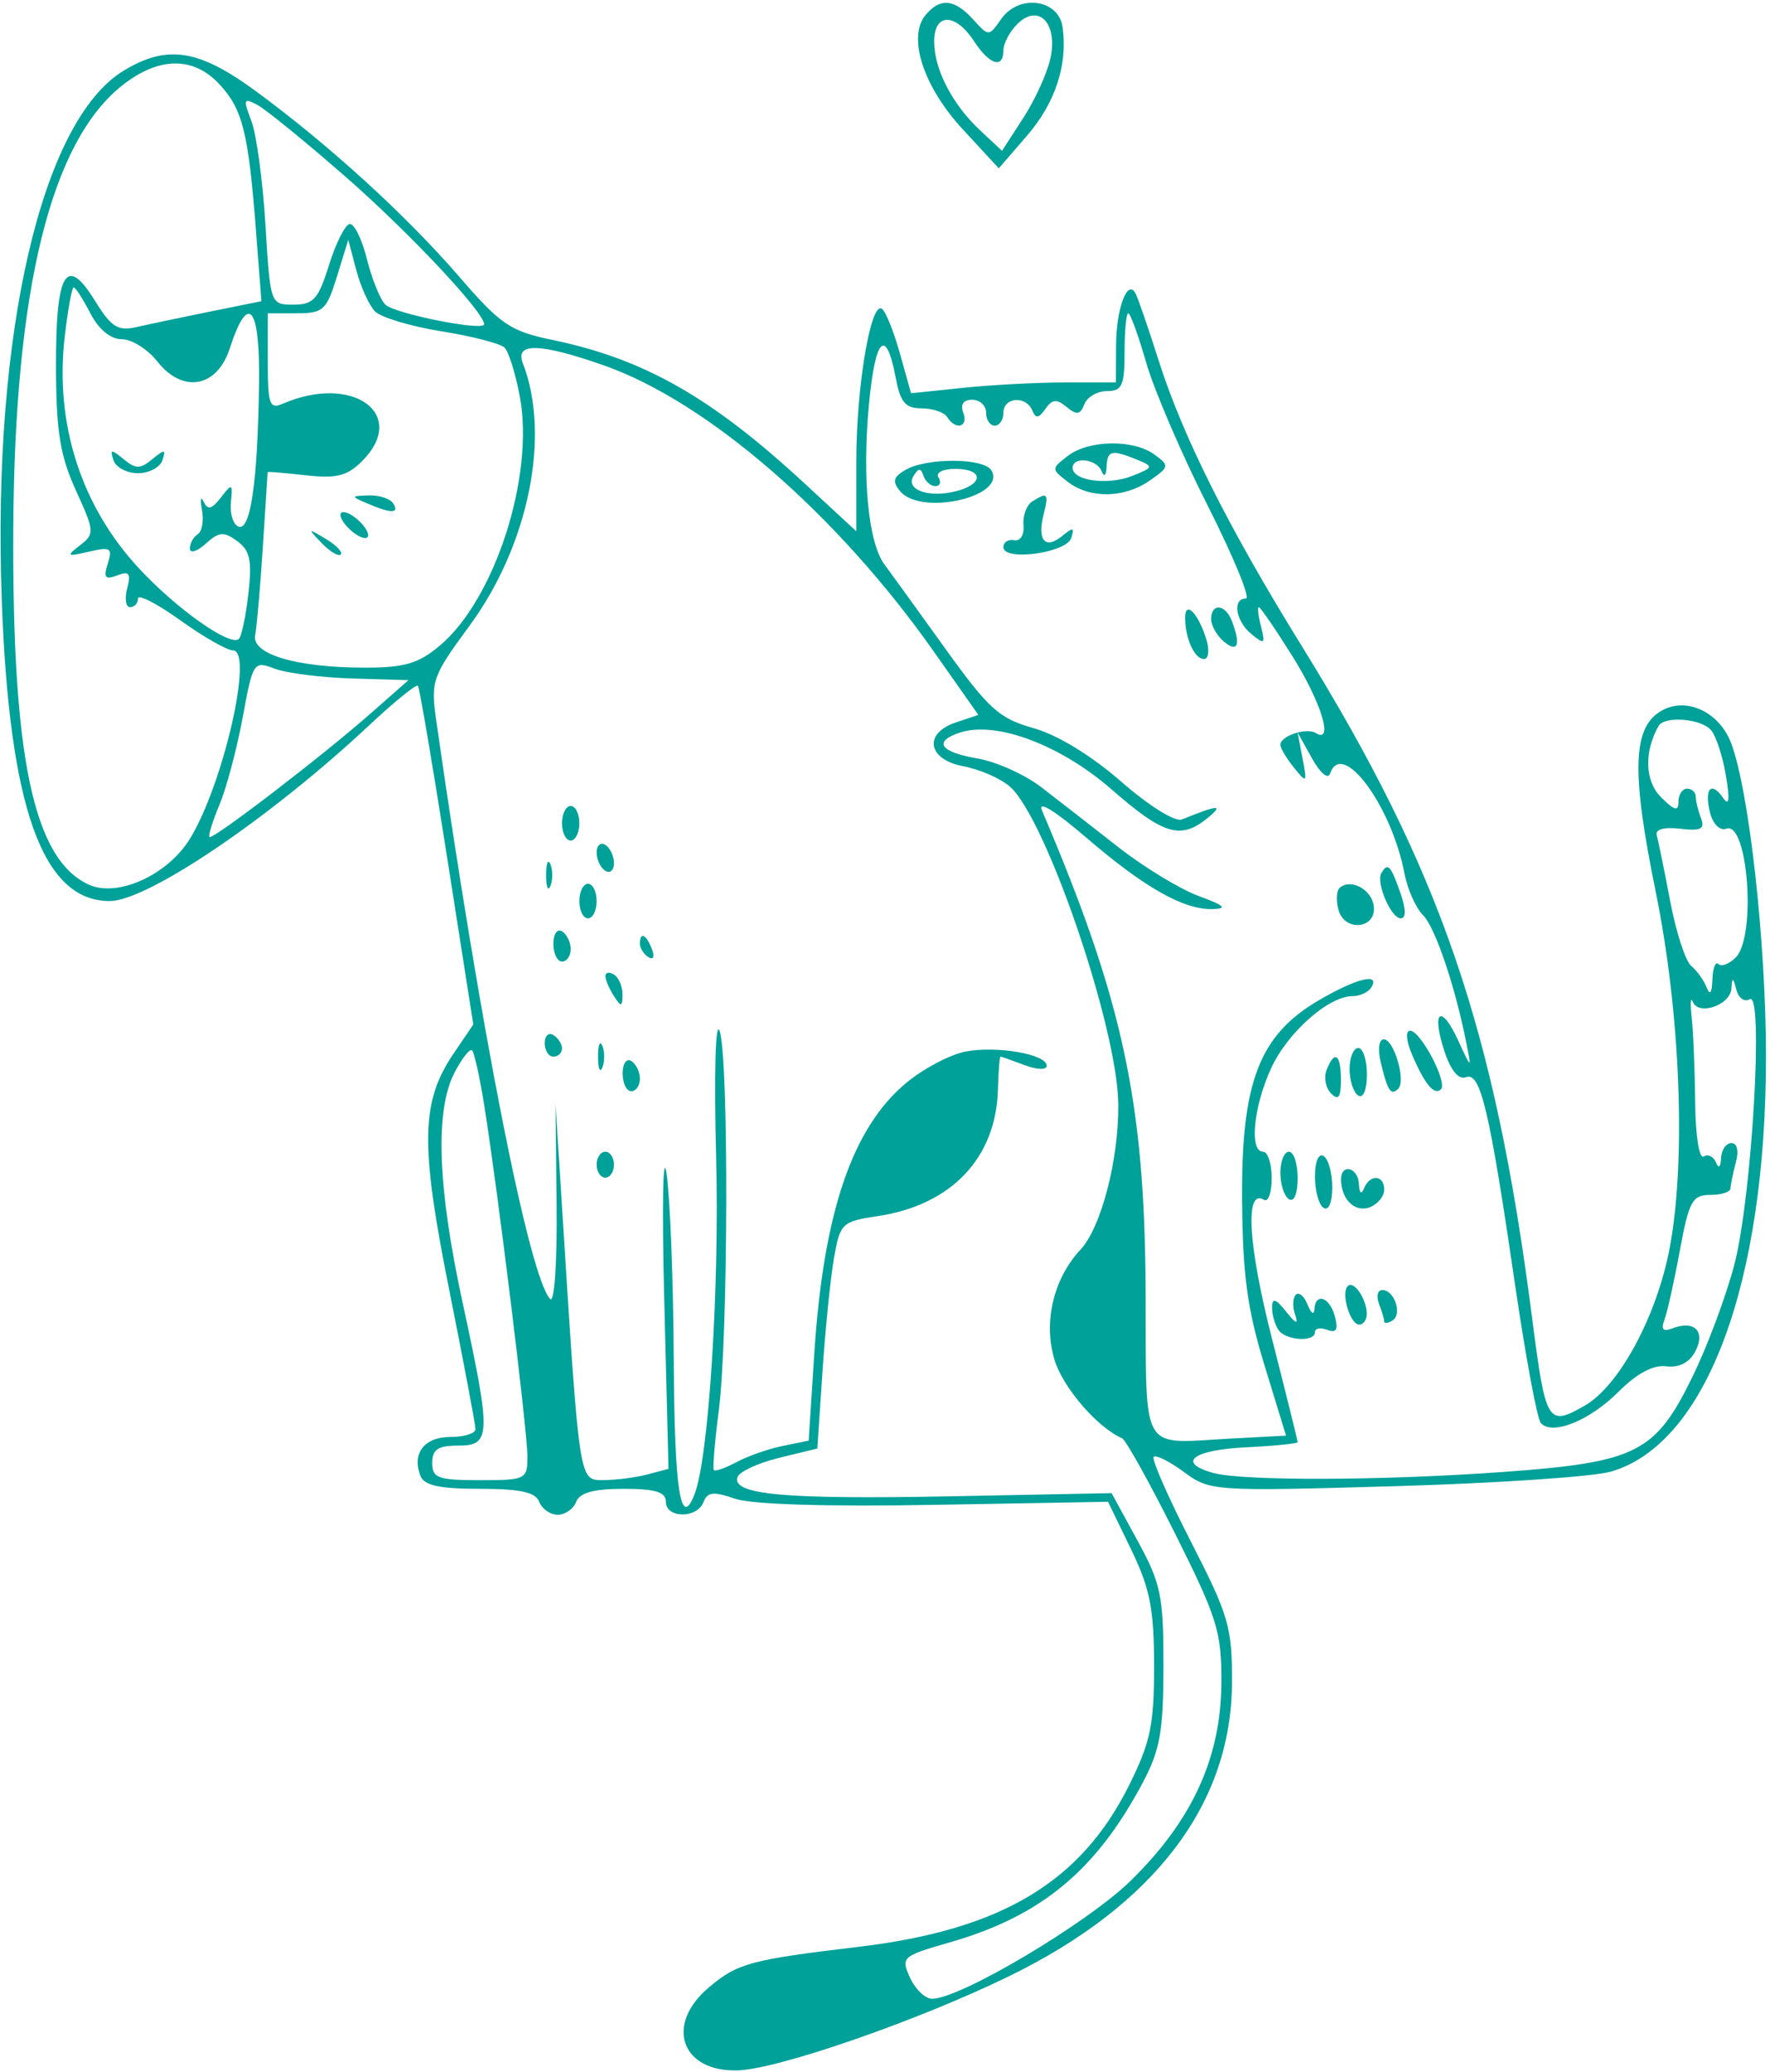 <svg width="387" height="453" viewBox="0 0 387 453" fill="none" xmlns="http://www.w3.org/2000/svg">
<path fill-rule="evenodd" clip-rule="evenodd" d="M202.376 3.28C198.36 8.114 201.867 18.914 210.484 28.248L218.375 36.796L224.525 29.694C230.743 22.51 233.49 14.136 232.326 5.911C231.46 -0.206 222.772 -1.355 218.92 4.138C216.195 8.025 216.191 8.025 212.766 4.248C208.688 -0.253 205.555 -0.546 202.376 3.28ZM229.708 12.577C229.045 15.789 226.385 21.69 223.796 25.69L219.086 32.964L214.327 28.524C208.215 22.823 204.251 15.167 204.251 9.064C204.251 2.808 208.864 2.757 212.94 8.97C216.375 14.202 219.389 15.148 219.389 10.993C219.389 9.51 220.757 6.929 222.428 5.261C227.013 0.682 231.276 4.968 229.708 12.577ZM27.002 15.472C9.075 26.387 -1.673 72.912 0.368 130.755C1.983 176.502 9.279 196.975 23.971 196.975C32.266 196.975 59.164 178.754 80.802 158.478C86.279 153.348 91.038 149.494 91.38 149.915C91.721 150.336 94.586 167.17 97.742 187.323L103.483 223.962L99.218 230.241C92.02 240.832 91.838 250.075 98.207 281.921C101.373 297.747 103.962 311.467 103.962 312.41C103.962 313.353 101.498 314.124 98.487 314.124C92.775 314.124 90.025 317.685 91.923 322.626C92.733 324.729 96.081 325.461 104.908 325.461C113.735 325.461 117.083 326.192 117.892 328.295C118.49 329.854 120.311 331.129 121.938 331.129C123.565 331.129 125.386 329.854 125.984 328.295C126.748 326.309 129.848 325.461 136.332 325.461C143.302 325.461 145.591 326.162 145.591 328.295C145.591 331.943 152.42 332 153.819 328.363C154.674 326.133 156.006 325.99 160.678 327.615C164.311 328.881 180.607 329.383 204.372 328.964L242.27 328.295L247.3 338.687C251.455 347.275 252.329 351.706 252.335 364.195C252.339 377.119 251.538 380.915 246.817 390.369C236.268 411.487 218.876 421.861 187.8 425.572C164.033 428.41 161.299 429.149 155.007 434.435C145.29 442.598 148.942 453.019 161.369 452.59C170.3 452.282 200.968 441.619 220.755 431.943C252.454 416.442 269.239 394.336 269.365 367.925C269.424 355.738 268.688 353.206 260.387 337.013C255.414 327.31 251.752 318.968 252.248 318.471C252.746 317.976 255.734 319.476 258.89 321.804C264.536 325.974 265.257 326.022 304.925 324.888C327.088 324.253 348.382 322.817 352.242 321.695C373.061 315.65 386.11 280.708 386.121 230.978C386.127 206.046 382.42 172.738 378.49 162.414C375.945 155.731 368.909 152.356 363.522 155.234C356.941 158.752 356.579 168.343 362.025 195.008C367.409 221.374 368.673 253.605 365.074 272.77C362.271 287.691 354.021 302.993 346.456 307.301C338.381 311.902 337.958 311.193 334.981 288.073C326.841 224.841 314.989 190.28 284.615 141.214C268.631 115.392 258.617 95.424 253.357 78.881C251.045 71.607 248.736 64.925 248.225 64.035C246.463 60.954 244.047 67.578 244.017 75.575L243.988 83.605H232.913C226.82 83.605 216.744 84.136 210.518 84.786L199.199 85.967L196.735 77.179C195.38 72.345 193.607 67.983 192.797 67.482C190.349 65.97 187.221 84.714 187.221 100.907V116.133L175.829 105.602C155.526 86.83 140.798 78.46 120.784 74.31C111.578 72.402 109.461 70.966 100.421 60.504C88.82 47.075 72.037 31.763 56.014 19.984C43.438 10.74 36.535 9.667 27.002 15.472ZM48 18.444C53.051 23.885 54.319 28.976 55.97 50.454L57.155 65.84L46.025 68.094C39.903 69.334 32.669 70.856 29.95 71.478C25.755 72.438 24.358 71.563 20.723 65.687C14.443 55.542 12.176 59.474 12.244 80.393C12.29 94.345 13.147 99.633 16.587 107.186C20.688 116.184 20.725 116.711 17.478 119.22C14.401 121.595 14.587 121.725 19.435 120.601C24.188 119.498 24.652 119.789 23.567 123.199C22.587 126.283 22.99 126.793 25.613 125.788C28.245 124.779 28.671 125.333 27.806 128.633C27.216 130.888 27.505 132.732 28.45 132.732C29.392 132.732 30.164 131.883 30.164 130.846C30.164 129.809 34.31 131.934 39.377 135.57C44.447 139.205 49.652 142.179 50.947 142.179C55.524 142.179 48.791 171.574 41.506 183.389C36.632 191.295 25.706 196.247 19.433 193.392C7.368 187.903 2.651 165.736 2.904 115.726C3.171 63.213 11.103 30.967 26.79 18.623C34.76 12.352 42.286 12.288 48 18.444ZM75.659 38.733C89.412 50.756 105.854 68.264 105.854 70.887C105.854 72.481 86.269 68.585 84.252 66.588C83.124 65.473 81.308 60.98 80.218 56.604C79.128 52.23 77.425 48.795 76.433 48.972C75.442 49.15 73.417 53.19 71.933 57.947C69.612 65.4 68.533 66.599 64.169 66.599C59.119 66.599 59.1 66.548 58.037 49.121C57.452 39.51 56.061 29.282 54.949 26.395C53.123 21.66 53.253 21.323 56.29 22.946C58.143 23.934 66.858 31.039 75.659 38.733ZM81.981 68.064C83.27 69.388 89.806 71.352 96.508 72.425C103.209 73.498 109.427 75.104 110.325 75.992C111.222 76.88 112.723 81.693 113.656 86.685C116.899 104.023 108.229 130.999 96.15 141.148C91.484 145.068 88.441 145.956 79.69 145.947C64.781 145.934 54.956 143.009 55.791 138.835C56.15 137.038 56.907 128.339 57.471 119.505C58.035 110.672 58.508 103.337 58.521 103.205C58.536 103.072 62.279 103.384 66.841 103.898C73.549 104.652 75.901 104.066 79.141 100.831C89.418 90.57 77.137 81.623 61.859 88.244C58.928 89.513 58.548 88.461 58.548 79.083V68.489H64.872C70.66 68.489 71.404 67.811 73.672 60.459L76.149 52.428L77.894 59.041C78.855 62.679 80.693 66.739 81.981 68.064ZM19.756 68.489C21.592 72.032 24.169 74.157 26.629 74.157C28.794 74.157 32.278 76.33 34.368 78.985C39.962 86.088 47.468 84.739 50.254 76.13C54.269 63.725 56.879 66.894 56.64 83.886C56.341 105.259 54.795 116.063 52.171 115.127C50.994 114.708 50.235 112.333 50.481 109.85C50.899 105.64 50.752 105.565 48.307 108.741C46.31 111.333 45.408 111.56 44.526 109.686C43.888 108.331 43.724 109.136 44.157 111.473C44.59 113.81 44.174 116.199 43.232 116.781C42.289 117.363 41.517 118.77 41.517 119.91C41.517 121.049 43.067 120.58 44.961 118.869C47.883 116.229 48.929 116.14 51.862 118.283C54.657 120.322 55.128 122.517 54.319 129.697C53.766 134.587 52.833 139.067 52.246 139.653C50.415 141.484 38.552 133.098 30.249 124.102C17.694 110.502 11.964 92.561 14.142 73.685C14.833 67.709 15.718 62.82 16.11 62.82C16.5 62.82 18.142 65.371 19.756 68.489ZM250.636 79.353C252.358 85.33 258.394 99.359 264.05 110.53C269.706 121.701 273.466 130.842 272.406 130.842C269.371 130.842 270.158 135.783 273.646 138.642C276.467 140.951 276.694 140.77 275.716 136.983C275.112 134.646 274.898 132.732 275.243 132.732C275.585 132.732 278.912 137.593 282.634 143.538C288.912 153.562 291.675 162.699 287.68 160.235C285.658 158.986 279.941 160.883 279.941 162.805C279.941 163.534 281.277 165.781 282.908 167.799C285.733 171.291 285.824 171.194 284.795 165.798L283.714 160.13L286.871 165.798C288.663 169.016 290.369 170.446 290.818 169.105C293.378 161.467 304.226 176.035 307.078 190.943C307.736 194.38 309.555 198.473 311.118 200.034C313.803 202.715 318.151 215.554 320.638 228.151C321.749 233.773 321.733 233.767 318.797 227.394C315.05 219.259 312.906 221 315.818 229.812C317.232 234.086 318.918 236.102 320.556 235.475C323.703 234.268 325.669 242.612 331.293 281.057C333.575 296.646 336.09 310.146 336.883 311.057C339.348 313.889 347.495 310.62 353.892 304.232C357.911 300.219 361.493 298.312 364.317 298.681C367.077 299.043 369.343 297.891 370.644 295.461C372.983 291.098 370.512 288.53 365.738 290.359C363.628 291.168 363.1 290.656 363.9 288.574C364.517 286.97 366.037 280.158 367.276 273.437C369.286 262.55 370.01 261.218 373.935 261.218C376.357 261.218 378.35 260.579 378.365 259.8C378.378 259.022 378.904 256.469 379.53 254.132C380.215 251.581 379.827 249.881 378.56 249.881C377.396 249.881 376.378 251.368 376.297 253.187C376.206 255.183 375.767 255.553 375.19 254.121C374.662 252.815 373.452 252.227 372.501 252.815C371.522 253.418 370.712 248.278 370.639 241.017C370.567 233.941 370.228 225.601 369.884 222.483C369.541 219.365 369.64 217.788 370.105 218.976C371.333 222.114 378.299 219.762 378.558 216.121C378.743 213.525 378.915 213.563 379.648 216.365C380.126 218.196 381.44 219.125 382.567 218.43C385.659 216.522 383.073 261.454 379.233 276.341C377.492 283.092 373.384 294.119 370.107 300.846C361.942 317.602 357.885 319.652 328.714 321.77C302.272 323.688 271.627 323.783 265.165 321.965C257.228 319.733 260.799 316.967 272.353 316.395C278.607 316.087 283.726 315.575 283.726 315.259C283.726 314.944 281.179 304.685 278.066 292.462C272.857 272.007 272.16 259.697 276.359 262.287C277.288 262.861 278.049 260.728 278.049 257.55C278.049 254.372 277.197 251.77 276.157 251.77C273.127 251.77 274.045 242.041 277.869 233.633C281.449 225.761 290.454 217.759 295.732 217.759C297.331 217.759 299.166 216.909 299.81 215.87C301.865 212.55 296.604 213.837 288.331 218.677C275.347 226.275 271.392 236.539 271.575 262.162C271.693 278.648 272.701 286.14 276.452 298.388L281.181 313.831L268.733 314.498C249.107 315.548 250.628 318.226 250.483 282.376C250.312 240.919 245.508 218.628 227.808 177.148C226.841 174.881 230.68 177.237 237.46 183.066C250.238 194.055 258.856 198.925 265.182 198.732C268.451 198.632 267.691 197.923 262.124 195.886C258.048 194.396 250.106 189.568 244.473 185.156C238.841 180.744 231.288 174.866 227.689 172.094C224.089 169.32 217.771 166.482 213.644 165.787C205.447 164.404 203.941 162.027 210.038 160.095C217.932 157.592 231.976 162.901 243.044 172.574C254.384 182.482 258.139 183.612 263.969 178.87C267.721 175.818 266.44 175.878 258.417 179.136C256.937 179.737 251.221 176.175 245.152 170.873C238.626 165.169 231.185 160.63 225.974 159.173C218.468 157.076 216.174 155.003 206.597 141.671C200.624 133.353 194.678 125.128 193.386 123.396C189.855 118.661 188.479 104.525 189.985 88.468C191.376 73.643 193.734 71.344 195.874 82.726C196.858 87.972 197.98 89.273 201.511 89.273C203.937 89.273 206.446 90.124 207.089 91.163C208.932 94.141 211.822 93.366 210.613 90.218C209.922 88.423 210.637 87.384 212.564 87.384C214.236 87.384 215.605 88.659 215.605 90.218C215.605 91.777 216.456 93.052 217.497 93.052C218.538 93.052 219.389 91.777 219.389 90.218C219.389 86.794 224.36 86.424 225.711 89.746C226.441 91.548 227.119 91.463 228.563 89.394C230.061 87.246 231.028 87.157 233.216 88.971C235.418 90.796 236.202 90.675 237.085 88.378C237.695 86.791 239.922 85.494 242.037 85.494C245.332 85.494 245.881 84.279 245.881 76.992C245.881 72.315 246.246 68.489 246.692 68.489C247.139 68.489 248.914 73.377 250.636 79.353ZM131.92 79.833C154.614 87.767 183.062 112.418 204.177 142.442L213.913 156.284L209.082 157.892C201.801 160.315 202.785 166.047 210.74 167.538C214.306 168.205 218.861 170.214 220.857 171.999C228.79 179.091 244.34 224.701 244.511 241.378C244.635 253.446 240.766 268.332 236.243 273.178C230.334 279.512 228.086 289.006 230.55 297.222C232.37 303.283 239.886 312.024 245.338 314.415C246.157 314.774 251.393 324.195 256.973 335.348C266.183 353.75 267.114 356.768 267.049 367.936C266.955 384.284 260.616 398.07 247.162 411.187C237.611 420.498 209.922 436.941 203.793 436.941C202.298 436.941 200.126 434.864 198.968 432.325C196.932 427.864 197.225 427.605 207.651 424.614C227.596 418.892 239.638 408.929 249.852 389.703C253.643 382.567 254.371 378.469 254.382 364.195C254.394 348.856 253.839 346.171 248.719 336.798L243.042 326.405L207.869 327.095C171.738 327.804 159.995 326.753 161.242 322.927C161.636 321.723 165.725 319.818 170.331 318.694L178.706 316.652L179.832 299.799C180.45 290.531 181.582 279.376 182.346 275.009C183.68 267.393 184.068 267.024 191.906 265.849C208.013 263.438 217.798 253.125 218.191 238.149C218.293 234.209 218.551 230.986 218.761 230.986C218.971 230.986 221.327 231.815 223.997 232.828C226.744 233.871 228.85 233.937 228.85 232.979C228.85 230.462 218.074 228.567 211.15 229.865C207.822 230.489 202.033 233.521 198.287 236.605C186.354 246.427 180.023 265.017 178.024 296.102L176.813 314.925L171.137 316.085C168.014 316.723 163.471 318.313 161.04 319.616C158.61 320.92 156.379 321.706 156.084 321.362C155.787 321.018 156.265 315.21 157.147 308.455C159.236 292.428 159.369 230.863 157.327 225.349C156.423 222.908 156.101 234.823 156.578 253.131C157.319 281.579 154.952 318.596 151.883 326.587C148.825 334.545 147.466 325.918 147.317 297.59C147.226 280.183 146.511 261.69 145.726 256.494C144.942 251.298 144.719 263.706 145.232 284.069L146.163 321.092L141.619 322.305C139.12 322.974 134.826 323.531 132.077 323.545C126.525 323.575 126.754 325.071 122.835 263.107L121.459 241.378L121.7 263.493C121.832 275.822 121.219 284.885 120.313 283.977C115.724 279.372 104.951 224.673 95.326 157.108C94.164 148.94 94.599 147.725 102.567 136.917C115.59 119.254 120.477 95.272 114.301 79.353C112.551 74.845 118.078 74.994 131.92 79.833ZM233.469 99.666C229.834 102.471 229.834 102.528 233.469 105.334C238.295 109.058 245.839 108.932 251.41 105.036C255.686 102.044 255.732 101.789 252.415 99.367C247.794 95.992 238.03 96.147 233.469 99.666ZM24.811 100.61C25.325 102.169 27.736 103.445 30.164 103.445C32.592 103.445 35.002 102.169 35.517 100.61C36.323 98.18 36.007 98.146 33.311 100.368C30.643 102.568 29.685 102.568 27.017 100.368C24.321 98.146 24.005 98.18 24.811 100.61ZM248.719 100.535C252.278 101.992 252.206 102.201 247.502 104.057C242.215 106.145 234.527 105.09 234.527 102.279C234.527 99.722 239.761 100.297 240.843 102.972C241.413 104.384 241.858 104.002 241.947 102.027C242.109 98.413 243.037 98.209 248.719 100.535ZM197.997 102.71C195.297 104.278 195.049 105.259 196.809 107.377C201.392 112.89 220.288 108.537 216.729 102.787C215.056 100.083 202.605 100.032 197.997 102.71ZM204.52 106.279C205.536 106.279 205.841 105.429 205.197 104.389C204.533 103.318 206.124 102.5 208.87 102.5C215.08 102.5 215.158 105.844 208.985 107.392C202.972 108.898 197.878 107.042 199.748 104.023C200.843 102.252 201.329 102.25 201.916 104.01C202.334 105.259 203.506 106.279 204.52 106.279ZM80.309 110.058C85.516 112.293 87.368 112.293 85.985 110.058C85.342 109.019 82.95 108.229 80.67 108.301C76.674 108.429 76.66 108.491 80.309 110.058ZM225.675 109.642C224.449 110.421 223.597 112.747 223.783 114.81C223.974 116.93 223.092 118.355 221.754 118.088C220.454 117.827 219.389 118.517 219.389 119.619C219.389 122.753 233.144 120.894 234.215 117.616C234.974 115.296 234.625 115.207 232.296 117.126C228.58 120.187 226.742 118.188 228.145 112.612C229.35 107.809 229.077 107.481 225.675 109.642ZM75.578 114.782C76.874 116.34 78.785 117.616 79.826 117.616C80.882 117.616 80.676 116.363 79.362 114.782C78.066 113.223 76.155 111.947 75.114 111.947C74.058 111.947 74.265 113.2 75.578 114.782ZM70.329 118.71C72.126 120.582 74.004 121.708 74.501 121.212C74.999 120.715 73.529 119.182 71.235 117.805C67.248 115.415 67.209 115.456 70.329 118.71ZM259.126 135.033C259.126 139.572 261.174 144.069 263.24 144.069C264.245 144.069 264.483 142.166 263.772 139.817C262.048 134.119 259.126 131.111 259.126 135.033ZM264.803 135.336C264.803 136.766 266.08 138.995 267.642 140.29C270.65 142.784 271.335 140.934 269.331 135.721C267.918 132.044 264.803 131.778 264.803 135.336ZM77.037 148.322L89.31 148.685L81.026 155.973C70.263 165.439 46.479 183.663 45.788 182.974C45.493 182.681 46.494 179.472 48.012 175.844C49.529 172.219 51.804 163.657 53.064 156.819C55.306 144.666 55.463 144.428 60.06 146.174C62.646 147.154 70.285 148.122 77.037 148.322ZM374.153 159.657C375.227 160.957 376.673 165.42 377.364 169.577C378.263 174.972 378.07 176.339 376.69 174.356C374.088 170.611 372.552 172.527 373.931 177.796C374.559 180.196 376.096 181.672 377.432 181.16C382.18 179.342 384.057 204.761 379.51 209.302C378.073 210.736 376.37 211.384 375.725 210.742C375.082 210.097 374.486 211.626 374.404 214.137C374.308 217.081 373.863 217.697 373.152 215.87C372.544 214.311 371.023 212.185 369.77 211.146C368.517 210.107 366.447 203.73 365.168 196.975C363.891 190.22 362.572 183.75 362.239 182.598C361.861 181.296 363.796 180.753 367.344 181.167C371.908 181.698 372.826 181.233 371.912 178.856C371.284 177.22 370.769 175.1 370.769 174.146C370.769 173.192 369.918 172.411 368.877 172.411C367.836 172.411 366.985 173.687 366.985 175.245C366.985 177.443 366.128 177.224 363.172 174.272C359.643 170.748 359.421 164.419 362.627 158.712C363.914 156.422 372.028 157.087 374.153 159.657ZM122.884 179.969C122.884 182.048 123.736 183.748 124.776 183.748C125.817 183.748 126.669 182.048 126.669 179.969C126.669 177.891 125.817 176.19 124.776 176.19C123.736 176.19 122.884 177.891 122.884 179.969ZM130.453 186.36C130.453 187.918 131.305 189.719 132.345 190.361C133.386 191.004 134.238 190.254 134.238 188.695C134.238 187.136 133.386 185.335 132.345 184.693C131.305 184.051 130.453 184.801 130.453 186.36ZM119.399 191.306C119.399 193.904 119.828 194.968 120.352 193.668C120.878 192.37 120.878 190.244 120.352 188.944C119.828 187.646 119.399 188.708 119.399 191.306ZM302.035 190.834C300.794 192.941 304.13 200.754 306.274 200.754C307.456 200.754 307.413 198.704 306.149 195.085C304.083 189.164 303.422 188.481 302.035 190.834ZM126.669 196.975C126.669 199.053 127.52 200.754 128.561 200.754C129.602 200.754 130.453 199.053 130.453 196.975C130.453 194.896 129.602 193.196 128.561 193.196C127.52 193.196 126.669 194.896 126.669 196.975ZM292.827 194.184C292.211 194.8 292.123 196.895 292.632 198.842C293.942 203.841 301.091 203.066 300.36 198.003C299.827 194.299 295.108 191.907 292.827 194.184ZM120.992 206.311C120.992 208.45 121.843 210.201 122.884 210.201C123.925 210.201 124.776 208.977 124.776 207.478C124.776 205.98 123.925 204.23 122.884 203.588C121.843 202.946 120.992 204.172 120.992 206.311ZM139.915 206.311C139.915 207.289 140.757 208.608 141.786 209.243C142.857 209.905 143.175 209.147 142.53 207.465C141.271 204.193 139.915 203.594 139.915 206.311ZM132.374 213.396C132.391 214.237 133.229 216.2 134.238 217.759C135.818 220.202 136.075 220.151 136.102 217.398C136.117 215.641 135.278 213.678 134.238 213.035C133.197 212.393 132.359 212.555 132.374 213.396ZM119.1 228.04C119.1 229.659 119.951 230.986 120.992 230.986C122.033 230.986 122.884 230.186 122.884 229.208C122.884 228.229 122.033 226.904 120.992 226.262C119.951 225.619 119.1 226.421 119.1 228.04ZM308.724 230.513C311.491 237.011 313.612 239.562 315.056 238.12C316.554 236.626 310.603 225.317 308.317 225.317C307.273 225.317 307.445 227.505 308.724 230.513ZM130.752 230.986C130.752 233.584 131.182 234.648 131.706 233.348C132.232 232.049 132.232 229.924 131.706 228.624C131.182 227.326 130.752 228.388 130.752 230.986ZM301.933 232.403C303.401 238.517 304.124 239.589 305.714 238.001C307.434 236.286 304.794 227.207 302.576 227.207C301.471 227.207 301.202 229.368 301.933 232.403ZM105.871 241.601C108.819 259.995 115.315 312.808 115.315 318.375C115.315 323.414 114.999 323.571 104.908 323.571C95.763 323.571 94.501 323.114 94.501 319.792C94.501 316.852 95.763 316.013 100.177 316.013C107.379 316.013 107.445 313.848 101.123 284.653C95.662 259.428 95.079 242.78 99.371 234.494C101.008 231.333 102.741 229.136 103.22 229.616C103.699 230.094 104.893 235.486 105.871 241.601ZM295.079 233.708C295.079 236.246 295.931 238.846 296.971 239.488C298.075 240.171 298.864 238.249 298.864 234.876C298.864 231.698 298.012 229.096 296.971 229.096C295.931 229.096 295.079 231.171 295.079 233.708ZM136.13 234.653C136.13 236.792 136.982 238.544 138.022 238.544C139.063 238.544 139.915 237.319 139.915 235.821C139.915 234.323 139.063 232.573 138.022 231.93C136.982 231.288 136.13 232.514 136.13 234.653ZM290.038 233.947C289.412 235.575 289.864 237.871 291.043 239.048C292.64 240.643 293.187 239.887 293.187 236.087C293.187 230.402 291.77 229.44 290.038 233.947ZM130.453 254.604C130.453 256.163 131.305 257.439 132.345 257.439C133.386 257.439 134.238 256.163 134.238 254.604C134.238 253.046 133.386 251.77 132.345 251.77C131.305 251.77 130.453 253.046 130.453 254.604ZM279.941 256.382C279.941 258.92 280.793 261.52 281.833 262.162C282.937 262.844 283.726 260.923 283.726 257.55C283.726 254.372 282.874 251.77 281.833 251.77C280.793 251.77 279.941 253.845 279.941 256.382ZM287.51 257.216C287.51 260.333 288.362 263.409 289.402 264.052C290.504 264.732 291.295 262.848 291.295 259.551C291.295 256.433 290.443 253.357 289.402 252.715C288.301 252.035 287.51 253.919 287.51 257.216ZM293.215 257.911C293.268 262.247 296.29 265.138 299.488 263.914C301.225 263.247 302.648 261.518 302.648 260.071C302.648 256.798 299.515 256.607 298.224 259.8C297.655 261.212 297.21 260.83 297.121 258.856C296.952 255.139 293.17 254.225 293.215 257.911ZM294.682 281.139C293.14 282.679 295.189 289.56 297.193 289.56C298.111 289.56 298.85 288.498 298.835 287.198C298.794 283.914 295.995 279.827 294.682 281.139ZM283.324 283.034C282.647 283.708 282.575 285.666 283.164 287.383C283.939 289.645 283.4 289.464 281.201 286.726C278.916 283.878 278.162 283.646 278.138 285.781C278.121 287.34 278.732 289.549 279.496 290.692C281.09 293.071 287.51 293.473 287.51 291.195C287.51 290.361 288.725 290.144 290.21 290.713C292.182 291.468 292.632 290.688 291.881 287.82C290.763 283.544 287.592 282.442 287.378 286.253C287.304 287.553 286.638 287.083 285.898 285.21C285.158 283.338 284 282.357 283.324 283.034ZM301.5 284.991C302.132 286.635 302.648 288.385 302.648 288.882C302.648 289.377 303.462 289.28 304.457 288.666C306.654 287.31 304.89 282.002 302.243 282.002C301.202 282.002 300.868 283.347 301.5 284.991Z" fill="#00A199"/>
</svg>
